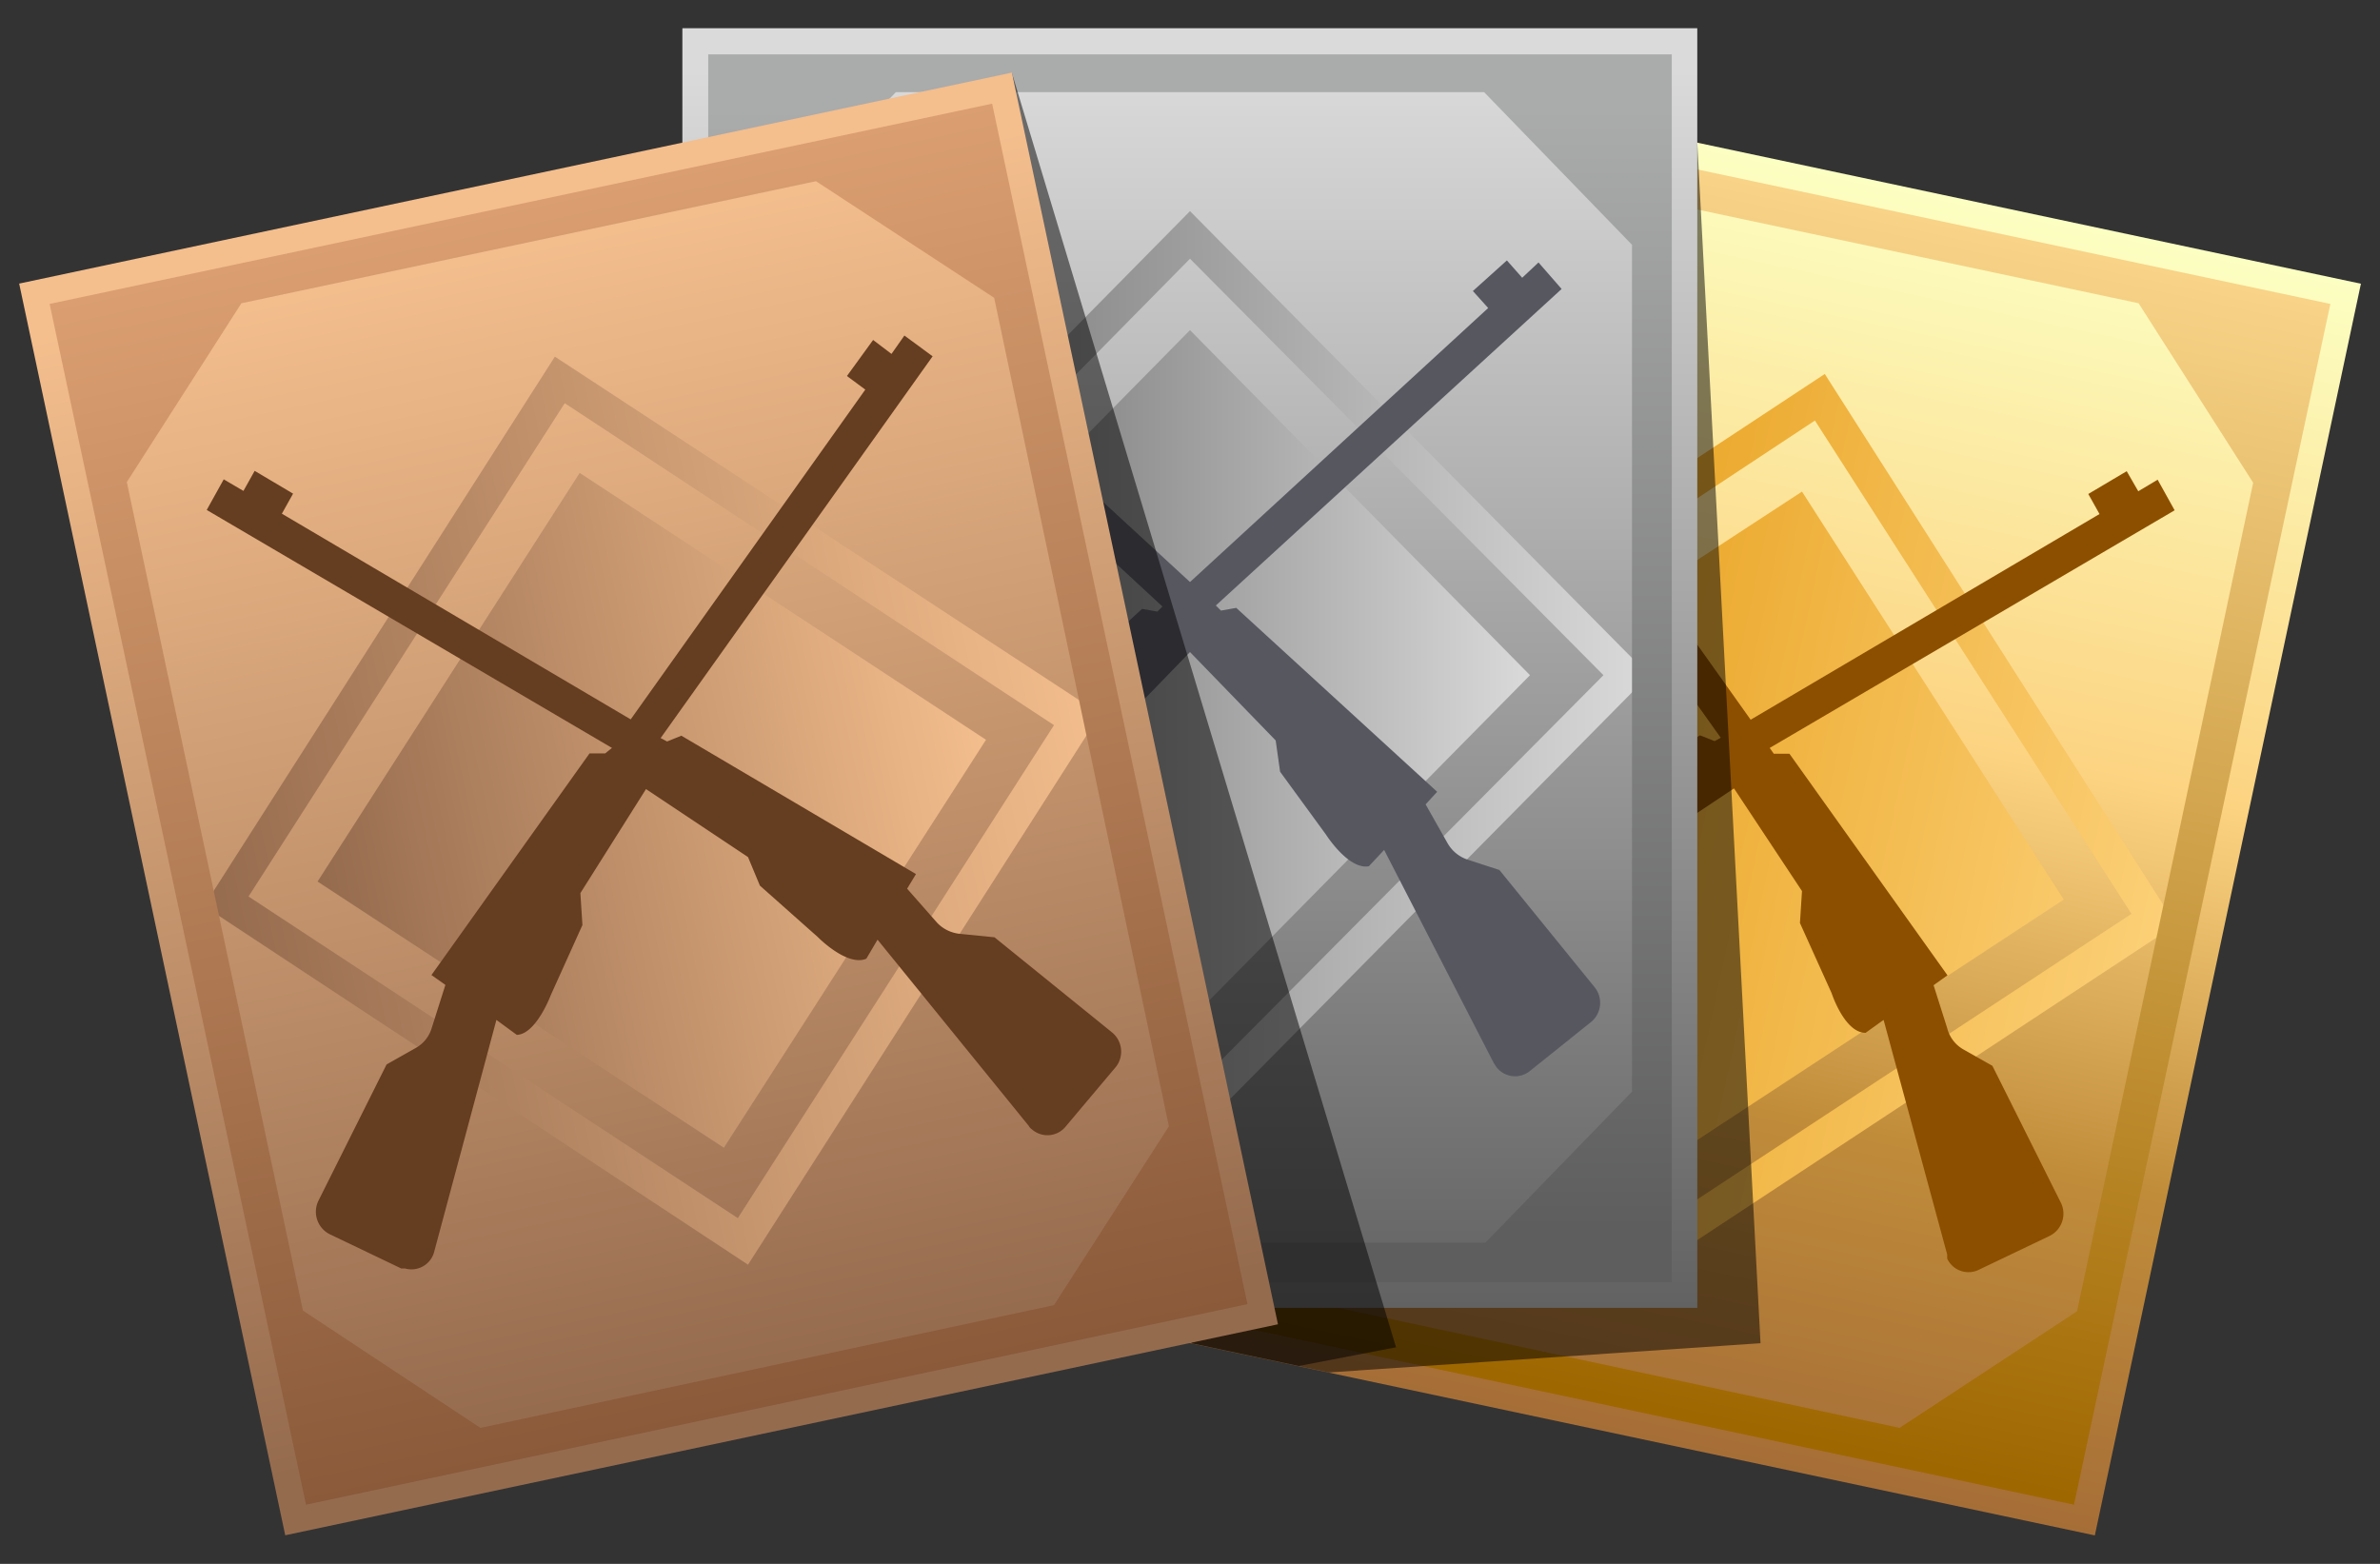 <svg xmlns="http://www.w3.org/2000/svg" xmlns:xlink="http://www.w3.org/1999/xlink" width="70" height="46" viewBox="0 0 70 46">
  <rect x="0" y="0" width="70" height="46" fill="#333333" stroke="none"/>
  <defs>
    <linearGradient id="linear-gradient" x1="51.41" y1="47.01" x2="51.41" y2="9.37" gradientTransform="translate(79.12 -27.75) rotate(90)" gradientUnits="userSpaceOnUse">
      <stop offset="0" stop-color="#a66e37"/>
      <stop offset="0.27" stop-color="#c08c3a"/>
      <stop offset="0.58" stop-color="#fcd381"/>
      <stop offset="1" stop-color="#fcffc2"/>
    </linearGradient>
    <linearGradient id="linear-gradient-2" x1="37.69" y1="28.93" x2="64.49" y2="28.93" gradientTransform="matrix(0.98, 0.21, -0.21, 0.98, 6.5, -14.61)" gradientUnits="userSpaceOnUse">
      <stop offset="0" stop-color="#e19100"/>
      <stop offset="1" stop-color="#fcd077"/>
    </linearGradient>
    <linearGradient id="linear-gradient-3" x1="37.69" y1="28.93" x2="64.49" y2="28.93" xlink:href="#linear-gradient-2"/>
    <linearGradient id="linear-gradient-4" x1="51.41" y1="45.84" x2="51.41" y2="8.46" gradientTransform="matrix(0.98, 0.21, -0.21, 0.98, 6.5, -14.61)" gradientUnits="userSpaceOnUse">
      <stop offset="0" stop-color="#9f6700"/>
      <stop offset="1" stop-color="#fcd88e"/>
    </linearGradient>
    <linearGradient id="linear-gradient-5" x1="35" y1="38.47" x2="35" y2="2.06" gradientUnits="userSpaceOnUse">
      <stop offset="0" stop-color="#626262"/>
      <stop offset="1" stop-color="#dadada"/>
    </linearGradient>
    <linearGradient id="linear-gradient-6" x1="25" y1="19.86" x2="45.08" y2="19.86" xlink:href="#linear-gradient-5"/>
    <linearGradient id="linear-gradient-7" x1="21.54" y1="19.86" x2="48.54" y2="19.86" xlink:href="#linear-gradient-5"/>
    <linearGradient id="linear-gradient-8" x1="35" y1="-248.13" x2="35" y2="-215.18" gradientTransform="matrix(1, 0, 0, -1, 0, -212)" gradientUnits="userSpaceOnUse">
      <stop offset="0" stop-color="#5e5e5e"/>
      <stop offset="1" stop-color="#aaabab"/>
    </linearGradient>
    <linearGradient id="linear-gradient-9" x1="19.55" y1="-213.99" x2="19.55" y2="-248.24" gradientTransform="matrix(1, 0, 0, -1, -0.47, -207.46)" gradientUnits="userSpaceOnUse">
      <stop offset="0" stop-color="#f4be8d"/>
      <stop offset="1" stop-color="#956b4e"/>
    </linearGradient>
    <linearGradient id="linear-gradient-10" x1="29.63" y1="19.32" x2="9.55" y2="19.32" gradientTransform="matrix(0.98, -0.21, 0.21, 0.98, -4.02, 9.02)" xlink:href="#linear-gradient-9"/>
    <linearGradient id="linear-gradient-11" x1="33.09" y1="19.32" x2="6.09" y2="19.32" gradientTransform="matrix(0.98, -0.21, 0.21, 0.98, -4.02, 9.02)" xlink:href="#linear-gradient-9"/>
    <linearGradient id="linear-gradient-12" x1="19.55" y1="37.17" x2="19.55" y2="1.06" gradientTransform="matrix(0.98, -0.21, 0.21, 0.98, -4.02, 9.02)" gradientUnits="userSpaceOnUse">
      <stop offset="0" stop-color="#8a5a3a"/>
      <stop offset="1" stop-color="#da9e70"/>
    </linearGradient>
  </defs>
  <g style="isolation: isolate">
    <g id="Layer_1" data-name="Layer 1">
      <g>
        <g>
          <g>
            <rect x="32.11" y="8.73" width="37.64" height="29.85" transform="translate(17.2 68.55) rotate(-78)" fill="url(#linear-gradient)"/>
            <g>
              <path d="M53,14.46l7.7,12L48.72,34.32,41,22.3Z" fill-rule="evenodd" fill="url(#linear-gradient-2)"/>
              <path id="Rectangle_4_copy" data-name="Rectangle 4 copy" d="M53.67,11,64,27.2,48,37.74,37.63,21.58Zm-.29,1.37,9.31,14.51-14.4,9.47L39,21.87Z" fill-rule="evenodd" fill="url(#linear-gradient-3)"/>
            </g>
            <path id="Rectangle_2_copy" data-name="Rectangle 2 copy" d="M33.31,38.36,40.82,3.05,68.54,8.94,61,44.26ZM62.9,8.92,46,5.33,40.76,8.76,35.58,33.13,39,38.39,55.87,42l5.22-3.43,5.18-24.37Z" fill-rule="evenodd" fill="url(#linear-gradient-4)"/>
          </g>
          <path d="M57.75,30.87l.85.48,2,4a.73.73,0,0,1-.31,1h0l-2.09,1a.69.69,0,0,1-.93-.33l0-.12L55.4,30l-.53.38c-.62,0-1-1.17-1-1.17l-.93-2.06.06-.94L51,23.19l-3,2-.32.87L46,27.59s-.86.87-1.43.64l-.33-.56-4.45,5.48a.69.69,0,0,1-1,.11l-.09-.09L37.23,31.4a.71.71,0,0,1,.08-1l0,0,3.46-2.8,1-.1a1.07,1.07,0,0,0,.69-.35l.88-1-.26-.43L50,21.63l.43.17.18-.1-8-11.23.83-.61.38.54.55-.41.76,1.08-.54.4,6.9,9.7,10.26-6.05-.33-.59,1.13-.67.34.59.57-.34.5.9L52.05,22l.12.17.46,0,4.65,6.52-.41.29.4,1.26A1,1,0,0,0,57.75,30.87Z" fill="#8c4f00" fill-rule="evenodd"/>
        </g>
        <polygon points="49.92 4.19 51.78 39.51 39.08 40.37 35.04 39.51 49.92 4.19" fill-rule="evenodd" opacity="0.5" style="mix-blend-mode: multiply"/>
        <g>
          <g>
            <rect x="20.07" y="0.83" width="29.85" height="37.64" fill="url(#linear-gradient-5)"/>
            <g>
              <path d="M35,9.71l10,10.15L35,30,25,19.86Z" fill-rule="evenodd" fill="url(#linear-gradient-6)"/>
              <path id="Rectangle_4_copy-2" data-name="Rectangle 4 copy" d="M35,6.21l13.5,13.65L35,33.52,21.54,19.86Zm0,1.4L47.16,19.86,35,32.11,22.93,19.86Z" fill-rule="evenodd" fill="url(#linear-gradient-7)"/>
            </g>
            <path id="Rectangle_2_copy-2" data-name="Rectangle 2 copy" d="M20.83,37.71V1.6H49.17V37.71Zm22.82-35H26.35L22,7.2V32.11l4.39,4.44h17.3L48,32.11V7.2Z" fill-rule="evenodd" fill="url(#linear-gradient-8)"/>
          </g>
          <path d="M43.18,25.29l.92.3,2.81,3.46a.73.73,0,0,1-.1,1l0,0L45,31.5a.69.69,0,0,1-1-.13l-.07-.11L40.71,25l-.45.48c-.6.11-1.26-.93-1.26-.93L37.65,22.7l-.13-.92L35,19.18l-2.52,2.6-.13.92L31,24.52s-.66,1-1.26.93L29.29,25l-3.2,6.29a.69.69,0,0,1-.94.31L25,31.5l-1.83-1.42a.73.73,0,0,1-.13-1v0l2.81-3.46.92-.3a1.06,1.06,0,0,0,.6-.48l.66-1.15-.34-.37,5.9-5.41.45.08.15-.15L24.09,8.49l.68-.77.49.45.44-.51,1,.9-.45.5L35,17.12l8.77-8.06-.45-.5,1-.9.45.51.48-.45.68.78L35.76,17.81l.15.15.45-.08,5.91,5.41-.34.37.65,1.15A1.06,1.06,0,0,0,43.18,25.29Z" fill="#575760" fill-rule="evenodd"/>
        </g>
        <polygon points="29.76 2.14 41.06 39.63 38.2 40.18 35.04 39.51 29.76 2.14" fill-rule="evenodd" opacity="0.5" style="mix-blend-mode: multiply"/>
        <g>
          <g>
            <rect x="4.15" y="4.83" width="29.85" height="37.64" transform="translate(-4.5 4.48) rotate(-12)" fill="url(#linear-gradient-9)"/>
            <g>
              <path d="M17.05,13.91,29,21.76l-7.71,12L9.34,25.93Z" fill-rule="evenodd" fill="url(#linear-gradient-10)"/>
              <path id="Rectangle_4_copy-3" data-name="Rectangle 4 copy" d="M16.32,10.49,32.36,21,22,37.2,6,26.65Zm.29,1.37L31,21.33l-9.3,14.5L7.31,26.37Z" fill-rule="evenodd" fill="url(#linear-gradient-11)"/>
            </g>
            <path id="Rectangle_2_copy-3" data-name="Rectangle 2 copy" d="M9,44.26,1.46,8.94,29.18,3.05l7.51,35.31ZM24,5.33,7.1,8.92,3.73,14.18,8.91,38.55,14.13,42,31,38.39l3.38-5.26L29.24,8.76Z" fill-rule="evenodd" fill="url(#linear-gradient-12)"/>
          </g>
          <path d="M28.25,27.47l1,.1,3.46,2.8a.73.73,0,0,1,.12,1l0,0-1.49,1.77a.69.69,0,0,1-1,.07.24.24,0,0,1-.08-.09l-4.45-5.48-.33.56c-.57.24-1.43-.64-1.43-.64l-1.7-1.51L22,25.21l-3-2-1.93,3.06.06.94-.93,2.06s-.43,1.15-1,1.17L14.6,30l-1.83,6.82a.69.69,0,0,1-.86.49l-.11,0-2.09-1a.74.74,0,0,1-.34-1v0l2-4,.85-.48a1,1,0,0,0,.48-.6l.4-1.26-.41-.29,4.65-6.52.46,0L18,22,6.08,15l.5-.9.58.34.33-.59,1.13.67-.33.59,10.26,6.05,6.9-9.7-.54-.4L25.68,10l.54.41.38-.54.83.61-8,11.23.19.1.42-.17,6.9,4.07-.26.43.88,1A1.07,1.07,0,0,0,28.25,27.47Z" fill="#653d20" fill-rule="evenodd"/>
        </g>
      </g>
    </g>
  </g>
</svg>
